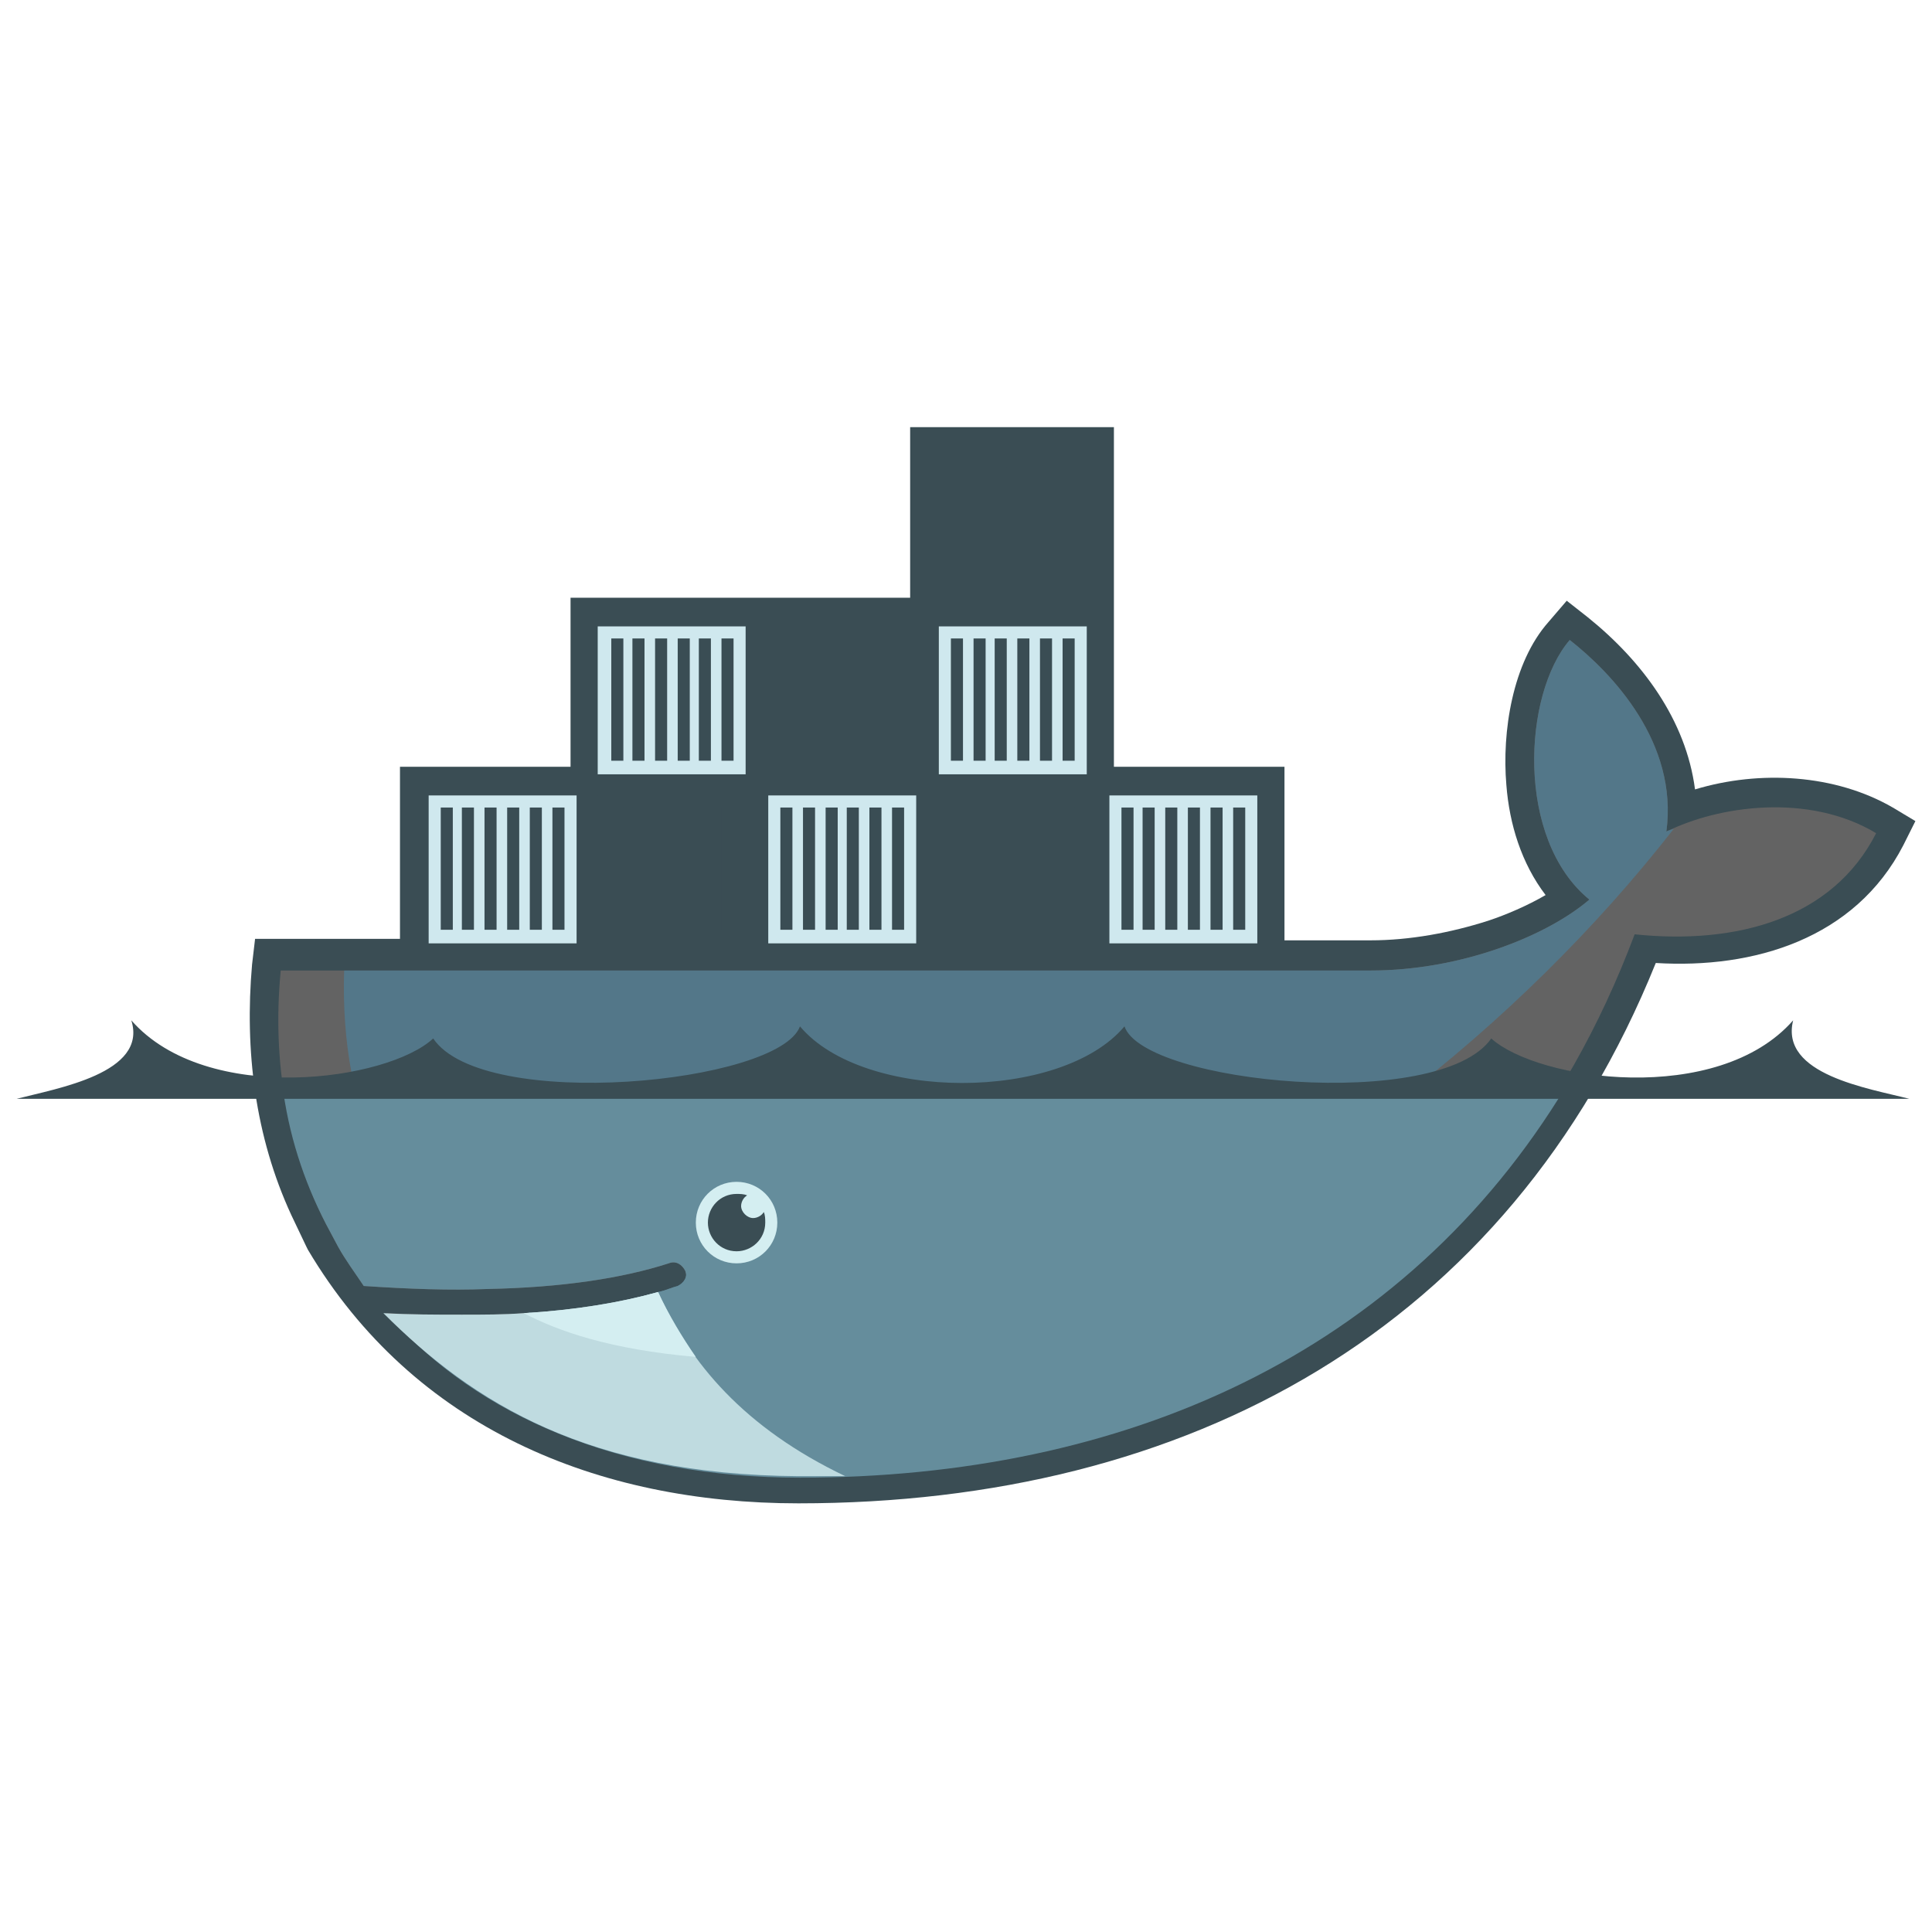 <svg width="109" height="109" viewBox="0 0 109 109" fill="none" xmlns="http://www.w3.org/2000/svg">
<path fill-rule="evenodd" clip-rule="evenodd" d="M62.845 43.259H72.468V53.052H77.322C79.536 53.052 81.835 52.627 83.964 51.945C84.986 51.605 86.178 51.094 87.2 50.498C85.837 48.709 85.156 46.495 84.986 44.281C84.73 41.301 85.326 37.383 87.37 35.084L88.392 33.892L89.584 34.829C92.65 37.298 95.119 40.619 95.63 44.537C99.292 43.43 103.55 43.685 106.786 45.559L108.063 46.325L107.382 47.687C104.657 52.967 98.951 54.67 93.416 54.33C85.071 75.023 67.018 84.816 45.048 84.816C33.722 84.816 23.333 80.558 17.372 70.509L17.287 70.339L16.435 68.551C14.391 64.123 13.795 59.269 14.221 54.415L14.391 52.967H22.566V43.259H32.189V33.722H51.349V24.099H62.845V43.259Z" fill="#3A4D54"/>
<path d="M94.013 46.921C94.694 41.897 90.947 37.98 88.562 36.106C85.923 39.172 85.497 47.347 89.669 50.753C87.285 52.797 82.431 54.755 77.322 54.755H15.839C15.328 60.035 16.265 64.889 18.394 69.062L19.075 70.339C19.501 71.105 20.012 71.787 20.523 72.553C23.077 72.723 25.377 72.808 27.506 72.723C31.678 72.638 35.084 72.127 37.724 71.276C38.15 71.105 38.491 71.361 38.661 71.701C38.831 72.127 38.576 72.468 38.235 72.638C37.895 72.723 37.554 72.894 37.128 72.979C35.084 73.575 32.87 73.916 30.06 74.086H29.549C28.442 74.171 27.25 74.171 25.973 74.171C24.61 74.171 23.333 74.171 21.8 74.086C26.909 79.876 34.914 83.283 44.962 83.283C66.252 83.283 84.305 73.83 92.224 52.712C97.93 53.308 103.38 51.86 105.849 47.006C102.017 44.707 96.908 45.473 94.013 46.921Z" fill="#636363"/>
<path d="M94.013 46.921C94.694 41.897 90.947 37.98 88.562 36.106C85.923 39.172 85.497 47.347 89.669 50.753C87.285 52.797 82.431 54.755 77.322 54.755H19.416C19.16 62.845 22.141 68.977 27.505 72.638C31.678 72.553 35.084 72.042 37.724 71.191C38.15 71.02 38.491 71.276 38.661 71.616C38.831 72.042 38.576 72.383 38.235 72.553C37.895 72.638 37.554 72.808 37.128 72.894C35.084 73.49 32.7 73.916 29.89 74.086L29.805 74.001C37.043 77.748 47.517 77.662 59.609 73.064C73.064 67.87 85.667 57.991 94.438 46.751C94.268 46.836 94.098 46.836 94.013 46.921Z" fill="#537789"/>
<path d="M15.924 61.142C16.265 63.952 17.116 66.592 18.394 69.062L19.075 70.339C19.501 71.105 20.012 71.787 20.523 72.553C23.077 72.723 25.377 72.808 27.506 72.723C31.678 72.638 35.084 72.127 37.724 71.276C38.15 71.105 38.491 71.361 38.661 71.701C38.831 72.127 38.576 72.468 38.235 72.638C37.895 72.723 37.554 72.894 37.128 72.979C35.084 73.575 32.7 74.001 29.89 74.171H29.549C28.442 74.256 27.25 74.256 26.058 74.256C24.695 74.256 23.333 74.256 21.885 74.171C26.995 79.962 35.084 83.368 45.133 83.368C63.356 83.368 79.195 76.47 88.392 61.227H15.924V61.142Z" fill="#658D9C"/>
<path d="M20.012 61.142C21.119 66.081 23.673 69.998 27.506 72.638C31.678 72.553 35.084 72.042 37.724 71.191C38.15 71.02 38.491 71.276 38.661 71.616C38.831 72.042 38.576 72.383 38.235 72.553C37.895 72.638 37.554 72.808 37.128 72.894C35.084 73.49 32.7 73.915 29.805 74.086C37.043 77.833 47.517 77.748 59.524 73.149C66.763 70.339 73.831 66.166 80.132 61.142H20.012Z" fill="#658D9C"/>
<path fill-rule="evenodd" clip-rule="evenodd" d="M24.184 44.877H32.53V53.223H24.184V44.877ZM24.866 45.559H25.547V52.456H24.866V45.559ZM26.058 45.559H26.739V52.456H26.058V45.559ZM27.335 45.559H28.016V52.456H27.335V45.559ZM28.613 45.559H29.294V52.456H28.613V45.559ZM29.89 45.559H30.571V52.456H29.89V45.559ZM31.167 45.559H31.848V52.456H31.167V45.559ZM33.722 35.34H42.067V43.685H33.722V35.34ZM34.488 36.021H35.169V42.919H34.488V36.021ZM35.68 36.021H36.362V42.919H35.68V36.021ZM36.958 36.021H37.639V42.919H36.958V36.021ZM38.235 36.021H38.916V42.919H38.235V36.021ZM39.427 36.021H40.108V42.919H39.427V36.021ZM40.705 36.021H41.386V42.919H40.705V36.021Z" fill="#CFE8EE"/>
<path fill-rule="evenodd" clip-rule="evenodd" d="M33.722 44.877H42.067V53.223H33.722V44.877ZM34.488 45.559H35.17V52.456H34.488V45.559ZM35.681 45.559H36.362V52.456H35.681V45.559ZM36.958 45.559H37.639V52.456H36.958V45.559ZM38.235 45.559H38.916V52.456H38.235V45.559ZM39.427 45.559H40.109V52.456H39.427V45.559ZM40.705 45.559H41.386V52.456H40.705V45.559Z" fill="#3A4D54"/>
<path fill-rule="evenodd" clip-rule="evenodd" d="M43.344 44.877H51.69V53.223H43.344V44.877ZM44.026 45.559H44.707V52.456H44.026V45.559ZM45.303 45.559H45.984V52.456H45.303V45.559ZM46.58 45.559H47.262V52.456H46.58V45.559ZM47.773 45.559H48.454V52.456H47.773V45.559ZM49.05 45.559H49.731V52.456H49.05V45.559ZM50.327 45.559H51.008V52.456H50.327V45.559Z" fill="#CFE8EE"/>
<path fill-rule="evenodd" clip-rule="evenodd" d="M43.344 35.34H51.69V43.685H43.344V35.34ZM44.026 36.021H44.707V42.919H44.026V36.021ZM45.303 36.021H45.984V42.919H45.303V36.021ZM46.58 36.021H47.262V42.919H46.58V36.021ZM47.773 36.021H48.454V42.919H47.773V36.021ZM49.05 36.021H49.731V42.919H49.05V36.021ZM50.327 36.021H51.008V42.919H50.327V36.021ZM52.967 44.877H61.312V53.223H52.967V44.877ZM53.648 45.559H54.33V52.456H53.648V45.559ZM54.926 45.559H55.607V52.456H54.926V45.559ZM56.118 45.559H56.799V52.456H56.118V45.559ZM57.395 45.559H58.077V52.456H57.395V45.559ZM58.673 45.559H59.354V52.456H58.673V45.559ZM59.95 45.559H60.631V52.456H59.95V45.559Z" fill="#3A4D54"/>
<path fill-rule="evenodd" clip-rule="evenodd" d="M52.967 35.34H61.313V43.685H52.967V35.34ZM53.648 36.021H54.33V42.919H53.648V36.021ZM54.926 36.021H55.607V42.919H54.926V36.021ZM56.118 36.021H56.799V42.919H56.118V36.021ZM57.395 36.021H58.077V42.919H57.395V36.021ZM58.673 36.021H59.354V42.919H58.673V36.021ZM59.95 36.021H60.631V42.919H59.95V36.021Z" fill="#CFE8EE"/>
<path fill-rule="evenodd" clip-rule="evenodd" d="M52.967 25.717H61.313V34.063H52.967V25.717ZM53.648 26.398H54.33V33.296H53.648V26.398ZM54.926 26.398H55.607V33.296H54.926V26.398ZM56.118 26.398H56.799V33.296H56.118V26.398ZM57.395 26.398H58.077V33.296H57.395V26.398ZM58.673 26.398H59.354V33.296H58.673V26.398ZM59.95 26.398H60.631V33.296H59.95V26.398Z" fill="#3A4D54"/>
<path fill-rule="evenodd" clip-rule="evenodd" d="M62.59 44.877H70.935V53.223H62.59V44.877ZM63.271 45.559H63.952V52.456H63.271V45.559ZM64.463 45.559H65.144V52.456H64.463V45.559ZM65.741 45.559H66.422V52.456H65.741V45.559ZM67.018 45.559H67.699V52.456H67.018V45.559ZM68.295 45.559H68.977V52.456H68.295V45.559ZM69.573 45.559H70.254V52.456H69.573V45.559Z" fill="#CFE8EE"/>
<path fill-rule="evenodd" clip-rule="evenodd" d="M41.556 66.677C42.834 66.677 43.855 67.699 43.855 68.977C43.855 70.254 42.834 71.276 41.556 71.276C40.279 71.276 39.257 70.254 39.257 68.977C39.257 67.699 40.279 66.677 41.556 66.677Z" fill="#D4EEF1"/>
<path fill-rule="evenodd" clip-rule="evenodd" d="M41.556 67.359C41.727 67.359 41.982 67.359 42.152 67.444C41.982 67.529 41.812 67.784 41.812 68.04C41.812 68.38 42.152 68.721 42.493 68.721C42.748 68.721 43.004 68.551 43.089 68.38C43.174 68.551 43.174 68.806 43.174 68.977C43.174 69.913 42.408 70.595 41.556 70.595C40.62 70.595 39.938 69.828 39.938 68.977C39.938 68.125 40.62 67.359 41.556 67.359ZM0.937 61.994H107.723C105.423 61.398 100.399 60.631 101.166 57.566C96.908 62.42 86.774 60.972 84.134 58.588C81.239 62.76 64.549 61.142 63.441 57.906C59.865 62.164 48.709 62.164 45.133 57.906C43.941 61.142 27.25 62.76 24.44 58.588C21.885 60.972 11.666 62.42 7.409 57.566C8.345 60.546 3.236 61.398 0.937 61.994Z" fill="#3A4D54"/>
<path d="M47.688 83.283C41.982 80.558 38.916 76.896 37.128 72.894C34.999 73.49 32.444 73.916 29.549 74.086C28.442 74.171 27.25 74.171 26.058 74.171C24.61 74.171 23.163 74.171 21.63 74.086C26.739 79.195 33.211 83.198 45.048 83.283H47.688Z" fill="#BFDBE0"/>
<path d="M39.257 76.555C38.491 75.448 37.724 74.171 37.128 72.894C34.999 73.49 32.445 73.916 29.549 74.086C31.508 75.108 34.403 76.13 39.257 76.555Z" fill="#D4EEF1"/>
</svg>

